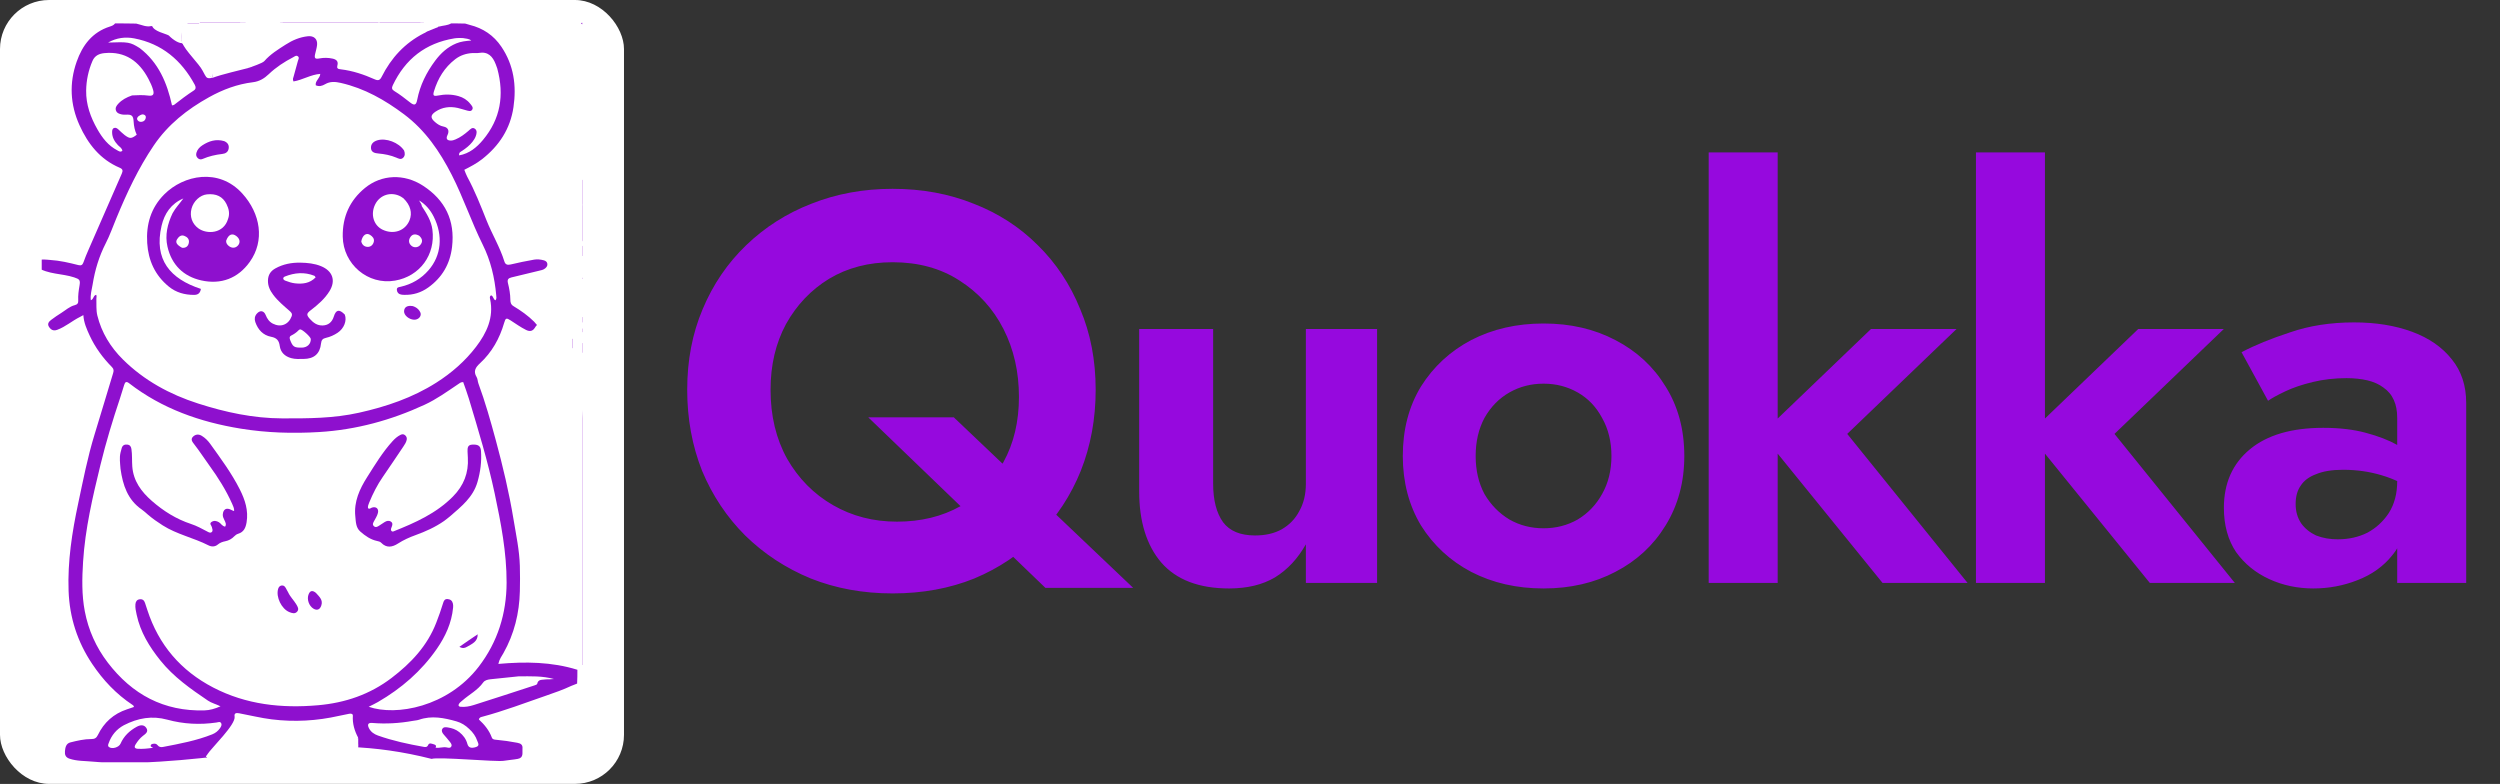 <svg width="877" height="275" viewBox="0 0 877 275" fill="none" xmlns="http://www.w3.org/2000/svg">
    <rect x="0" y="0" width="877" height="275" fill="#333333" stroke="none"/>
    <rect width="218.897" height="274.985" rx="17.206" fill="white"/>
    <g clip-path="url(#clip0_121_87)">
        <path d="M12.918 93.672C12.918 93.035 12.918 92.398 13.021 91.58C14.58 90.733 16.083 91.1 17.574 91.19C20.955 91.395 24.234 92.169 27.501 92.996C28.43 93.231 28.937 92.99 29.266 92.05C29.798 90.534 30.425 89.049 31.067 87.575C34.941 78.673 38.819 69.772 42.731 60.888C43.18 59.869 43.074 59.304 41.994 58.845C35.133 55.933 30.872 50.513 27.895 43.939C24.599 36.66 24.252 29.156 26.892 21.645C28.914 15.888 32.368 11.279 38.527 9.32C39.216 9.101 39.914 8.852 40.364 8.214C42.762 8.214 45.16 8.214 47.797 8.279C49.765 8.697 51.429 9.705 53.34 9.013C53.147 8.496 52.521 8.727 52.528 8.214C86.011 8.214 119.493 8.214 153.131 8.287C153.005 9.22 153.597 9.442 154.172 9.289C155.533 8.926 156.996 8.941 158.258 8.214C159.825 8.214 161.391 8.214 163.201 8.27C163.888 8.463 164.327 8.622 164.777 8.734C169.453 9.895 173.181 12.38 175.899 16.417C180.261 22.896 181.224 30.053 180.129 37.575C179.02 45.191 175.101 51.158 169.072 55.87C167.176 57.352 165.082 58.44 162.881 59.563C163.244 60.44 163.493 61.234 163.883 61.953C166.559 66.893 168.61 72.122 170.679 77.318C172.619 82.19 175.387 86.69 176.938 91.723C177.265 92.786 177.975 93.059 179.127 92.779C181.844 92.119 184.592 91.571 187.346 91.083C188.459 90.885 189.618 91.01 190.733 91.31C191.377 91.483 191.889 91.806 192.008 92.514C192.123 93.208 191.753 93.704 191.262 94.13C190.601 94.703 189.76 94.814 188.958 95.01C185.784 95.788 182.608 96.559 179.429 97.314C178.336 97.574 177.872 98.054 178.185 99.303C178.663 101.207 179.014 103.148 179.033 105.137C179.041 106.002 179.171 106.816 180.109 107.382C182.731 108.964 185.239 110.717 187.419 112.898C187.764 113.244 188.522 114.549 189.226 114.101C188.95 113.286 206.386 121.54 205.821 120.962C204.364 119.471 208.186 118.78 206.445 117.687C204.762 116.631 204.063 117.254 203.95 115.504C203.893 114.629 206.107 116.374 205.821 115.504C205.333 114.017 202.378 111.588 203.95 111.288C207.011 110.704 203.864 111.315 204.418 105.992C205.693 105.689 204.056 102.865 204.418 101.625C204.695 100.677 206.761 100.313 205.821 99.754C204.228 98.806 212.147 95.194 210.188 95.855C209.644 96.039 223.907 104.316 204.418 97.882C202.537 97.859 209.786 93.29 208.005 93.767C206.453 94.181 205.273 91.576 204.886 89.964C204.766 89.468 204.167 90.085 203.95 89.617C202.26 85.97 205.544 87.537 203.95 83.847C201.711 78.665 205.888 72.982 203.326 67.941C202.728 66.764 202.935 63.993 203.95 63.419C205.16 62.735 203.906 57.497 204.886 56.557C209.02 52.593 211.94 51.611 213.93 45.922C214.997 42.875 206.579 39.086 206.913 35.947C207.371 31.637 207.537 31.466 206.133 27.395C205.274 24.903 207.12 20.584 205.354 18.61C203.258 16.268 215.63 21.222 212.527 20.066C212.131 19.919 227.186 10.865 204.886 10.865C216.316 10.865 196.089 7.746 207.537 7.746C207.537 82.814 202.547 158.35 202.441 233.518C205.821 232.901 210.568 233.229 208.161 232.901C204.083 232.346 233.402 229.633 206.445 229.633C204.805 229.739 208.18 230.591 206.602 230.591C206.382 229.943 209.539 230.018 209.72 229.649C211.542 225.937 204.962 233.213 205.821 229.135C206.477 226.027 207.174 237.141 207.069 233.877C206.942 229.932 205.814 233.891 205.821 229.942C205.825 227.926 207.417 228.944 207.069 227.005C206.481 223.725 206.536 226.838 205.821 223.574C205.592 222.528 208.78 221.395 208.784 220.299C208.791 218.524 206.688 214.881 206.445 213.156C206.157 211.109 210.037 201.255 209.72 199.246C233.744 195.064 216.595 161.511 215.958 158.233C215.402 155.374 213.247 154.225 212.527 151.371C255.386 147.271 208.186 144.695 206.757 139.812C206.337 138.377 205.02 140.723 205.821 139.208C206.408 138.098 209.345 140.09 210.344 139.208C211.233 138.422 215.312 140.787 215.958 139.812C217.834 136.981 203.774 134.264 204.683 130.943C204.983 129.847 211.656 135.247 212.527 135.933C213.833 136.962 205.359 123.827 206.757 124.705C208.564 125.839 188.531 117.031 189.226 114.101C188.434 113.579 188.013 114.377 187.617 114.998C186.833 116.227 185.823 116.374 184.536 115.739C182.616 114.791 180.898 113.533 179.106 112.386C177.628 111.44 177.361 111.534 176.863 113.244C175.263 118.742 172.572 123.582 168.33 127.483C166.845 128.849 165.951 130.237 167.195 132.27C167.584 132.904 167.552 133.78 167.82 134.506C170.223 141.036 172.111 147.726 173.926 154.432C176.405 163.591 178.603 172.82 180.146 182.192C181.037 187.61 182.206 192.995 182.364 198.508C182.448 201.467 182.44 204.433 182.37 207.393C182.188 215.097 180.4 222.382 176.595 229.135C175.999 230.193 175.193 231.168 174.82 232.901C184.302 232.065 193.548 232.156 202.547 234.958C202.547 236.524 202.547 238.09 202.454 239.795C201.727 240.147 201.063 240.3 200.462 240.584C197.547 241.959 194.508 243.015 191.471 244.065C184.078 246.619 176.763 249.413 169.192 251.432C168.726 251.556 168.145 251.642 167.998 252.402C169.923 254.165 171.591 256.188 172.532 258.729C172.792 259.43 173.441 259.455 174.086 259.515C176.564 259.747 179.025 260.088 181.471 260.565C182.642 260.794 183.416 261.23 183.285 262.577C183.148 263.984 183.835 265.802 181.641 266.216C180.017 266.523 178.352 266.609 176.721 266.888C174.117 267.333 153.962 265.433 151.397 266.216C110.227 255.738 83.6 267.706 40.704 267.657C37.797 267.473 35.145 267.436 32.514 267.178C29.789 266.911 27.012 267.044 24.355 266.14C22.999 265.678 22.671 264.758 22.785 263.484C22.907 262.127 23.201 260.807 24.708 260.429C27.121 259.824 29.563 259.255 32.067 259.256C33.202 259.257 33.815 258.914 34.332 257.846C36.464 253.44 39.851 250.384 44.538 248.836C45.361 248.565 46.179 248.28 46.968 248.013C46.958 247.609 46.744 247.449 46.529 247.307C40.775 243.502 36.159 238.607 32.327 232.883C27.131 225.121 24.396 216.585 24.062 207.297C23.687 196.906 25.275 186.701 27.433 176.585C29.163 168.472 30.737 160.318 33.186 152.371C35.386 145.231 37.502 138.065 39.676 130.917C39.92 130.115 39.974 129.483 39.301 128.802C36.072 125.536 33.381 121.887 31.446 117.688C30.41 115.44 29.408 113.199 29.24 110.539C28.672 110.847 28.363 111.028 28.044 111.187C25.302 112.549 22.976 114.637 20.059 115.706C18.709 116.201 17.826 115.677 17.161 114.619C16.506 113.576 17.181 112.802 17.936 112.222C19.087 111.338 20.301 110.532 21.529 109.757C23.061 108.79 24.434 107.498 26.231 107.051C27.223 106.804 27.494 106.281 27.445 105.398C27.345 103.622 27.606 101.875 27.902 100.135C28.226 98.231 27.898 97.924 26.011 97.302C21.701 95.883 16.883 96.309 12.918 93.672ZM64.023 3.068C63.572 1.603 54.648 9.896 53.34 9.013C53.929 11.044 57.999 11.743 59.199 12.438C60.916 14.188 62.894 15.287 64.023 15.118C62.908 13.596 65.436 3.186 64.023 3.068ZM167.934 233.877C174.598 225.186 177.682 215.242 177.715 204.413C177.748 193.833 175.73 183.472 173.546 173.161C171.155 161.873 167.782 150.85 164.469 139.812C163.879 137.845 163.14 135.922 162.488 134.031C161.602 134.021 161.142 134.483 160.636 134.823C156.841 137.371 153.122 140.061 148.957 141.985C137.204 147.415 124.934 150.774 111.94 151.56C102.713 152.118 93.517 151.841 84.453 150.368C70.251 148.061 56.868 143.395 45.303 134.449C44.295 133.67 43.87 134.002 43.558 135.05C43.098 136.592 42.626 138.131 42.116 139.657C39.533 147.39 37.158 155.195 35.234 163.109C32.516 174.291 29.87 185.494 29.144 197.061C28.777 202.894 28.649 208.68 29.744 214.42C31.009 221.048 33.705 227.082 37.821 232.457C46.369 243.62 57.477 249.609 71.733 249.204C73.591 249.152 75.346 248.649 77.351 247.776C75.69 246.962 74.203 246.621 72.962 245.783C66.887 241.676 60.903 237.482 56.246 231.67C52.396 226.866 49.234 221.744 47.94 215.641C47.682 214.428 47.384 213.198 47.506 211.948C47.591 211.077 47.977 210.356 49.002 210.226C50.01 210.099 50.566 210.599 50.864 211.493C51.144 212.33 51.422 213.168 51.695 214.007C55.669 226.23 63.423 235.272 74.788 241.179C86.371 247.199 98.792 248.519 111.598 247.398C121.067 246.569 129.774 243.611 137.382 237.809C144.17 232.633 149.905 226.573 153.045 218.426C153.923 216.147 154.756 213.857 155.455 211.516C155.681 210.759 156.005 210.055 157.057 210.152C158.097 210.249 158.677 210.807 158.888 211.763C158.987 212.211 158.989 212.696 158.945 213.156C158.432 218.523 156.26 223.25 153.235 227.618C147.816 235.445 140.788 241.51 132.589 246.265C131.579 246.851 130.511 247.337 129.334 247.939C138.976 251.287 157.062 248.007 167.934 233.877ZM40.756 76.713C39.554 79.588 38.529 82.553 37.11 85.316C34.754 89.903 33.3 94.741 32.495 99.79C32.21 101.582 31.624 103.37 31.859 105.324C32.932 104.954 32.702 103.602 33.748 103.421C34.001 103.885 33.787 104.349 33.805 104.802C33.882 106.765 33.678 108.77 34.147 110.683C35.623 116.692 38.789 121.817 43.126 126.111C50.577 133.49 59.605 138.381 69.513 141.559C79.078 144.626 88.838 146.739 98.989 146.77C108.028 146.797 117.002 146.779 125.922 144.787C135.539 142.641 144.702 139.543 153.054 134.236C158.409 130.833 163.159 126.689 166.99 121.678C170.702 116.823 173.281 111.416 171.937 104.952C171.847 104.517 171.665 103.906 172.308 103.61C173.134 103.915 172.991 105.023 173.813 105.348C174.289 104.798 174.125 104.146 174.074 103.564C173.532 97.368 172.128 91.43 169.329 85.801C165.352 77.802 162.526 69.282 158.457 61.318C154.281 53.146 149.214 45.694 141.734 40.096C135.009 35.064 127.856 30.982 119.58 29.095C117.653 28.655 115.84 28.484 114.023 29.552C113.061 30.118 111.937 30.475 110.762 29.906C110.525 28.299 112.248 27.54 112.349 25.921C108.993 26.164 106.108 28.063 102.949 28.569C102.565 27.746 102.886 27.276 103.018 26.793C103.507 24.992 104.036 23.201 104.502 21.395C104.636 20.878 105.103 20.277 104.55 19.794C103.939 19.259 103.365 19.809 102.846 20.078C99.743 21.687 96.832 23.581 94.294 26.006C92.721 27.509 90.986 28.574 88.73 28.847C83.248 29.511 78.153 31.424 73.348 34.093C65.672 38.355 58.922 43.679 53.931 51.045C48.539 59.003 44.492 67.641 40.756 76.713ZM174.431 23.994C174.254 23.506 174.084 23.016 173.897 22.532C172.846 19.809 171.213 17.988 167.939 18.57C167.233 18.695 166.486 18.569 165.76 18.61C163.534 18.739 161.5 19.388 159.702 20.769C155.931 23.665 153.611 27.507 152.246 31.995C151.795 33.481 152.054 33.828 153.587 33.524C156.025 33.04 158.431 33.033 160.834 33.717C162.484 34.186 163.875 35.044 164.944 36.388C165.422 36.989 166.122 37.676 165.667 38.45C165.192 39.258 164.275 38.875 163.541 38.694C162.534 38.445 161.554 38.079 160.541 37.859C157.79 37.26 155.159 37.574 152.785 39.169C150.959 40.397 150.95 41.397 152.62 42.825C153.495 43.573 154.378 44.173 155.585 44.4C157.24 44.711 157.701 45.905 156.969 47.404C156.375 48.618 156.787 49.29 158.132 49.312C158.719 49.322 159.251 49.135 159.783 48.912C161.484 48.2 162.932 47.119 164.315 45.922C164.958 45.367 165.671 44.48 166.6 45.166C167.473 45.811 167.211 46.891 166.903 47.76C166.649 48.478 166.206 49.156 165.731 49.762C164.73 51.041 163.452 52.022 162.104 52.922C161.627 53.241 160.92 53.438 161.062 54.513C164.674 53.872 167.278 51.662 169.435 49.082C175.556 41.756 176.988 33.364 174.431 23.994ZM46.336 33.471C48.254 33.356 50.168 33.29 52.086 33.54C53.688 33.748 54.161 33.146 53.711 31.544C53.33 30.188 52.727 28.922 52.073 27.681C48.802 21.474 43.927 17.928 36.646 18.633C34.891 18.803 33.28 19.424 32.444 21.367C31.004 24.713 30.277 28.198 30.223 31.79C30.149 36.688 31.771 41.163 34.172 45.367C35.891 48.377 37.962 51.082 41.133 52.73C41.699 53.024 42.269 53.506 42.934 52.873C42.75 51.904 41.935 51.511 41.385 50.927C40.17 49.634 39.324 48.199 39.329 46.37C39.33 45.783 39.392 45.152 39.993 44.907C40.576 44.669 41.096 45.019 41.536 45.413C42.268 46.07 42.945 46.801 43.731 47.385C45.558 48.74 46.103 48.696 47.965 47.272C47.276 45.8 46.962 44.254 46.875 42.628C46.764 40.566 46.194 40.124 44.164 40.221C43.701 40.244 43.22 40.253 42.771 40.157C41.9 39.971 40.998 39.714 40.674 38.756C40.35 37.796 40.888 37.046 41.502 36.383C42.764 35.018 44.35 34.155 46.336 33.471ZM43.444 254.411C40.867 255.816 39.109 257.919 38.134 260.677C37.968 261.146 37.68 261.661 38.261 262.08C39.366 262.875 41.714 262.174 42.277 260.889C43.452 258.209 45.462 256.308 47.989 254.943C49.16 254.311 50.491 254.092 51.337 255.381C52.215 256.721 50.984 257.48 50.125 258.149C49.074 258.968 48.298 259.972 47.606 261.078C46.979 262.081 47.178 262.613 48.41 262.679C50.156 262.772 51.876 262.601 53.696 262.309C53.327 262.011 52.798 262.058 52.871 261.548C52.933 261.119 53.31 260.997 53.674 260.925C54.271 260.807 54.875 260.891 55.243 261.376C55.763 262.062 56.403 262.181 57.167 262.034C63.025 260.91 68.896 259.828 74.47 257.603C75.546 257.173 76.455 256.471 77.131 255.512C77.524 254.954 77.948 254.319 77.558 253.651C77.194 253.027 76.502 253.375 75.979 253.452C70.147 254.308 64.369 254.014 58.696 252.462C53.392 251.012 48.435 251.841 43.444 254.411ZM164.534 255.661C163.279 254.445 161.814 253.533 160.148 253.061C155.82 251.837 151.462 250.933 146.994 252.483C146.317 252.718 145.569 252.745 144.854 252.875C140.129 253.729 135.378 254.014 130.586 253.611C129.164 253.492 128.78 254.122 129.407 255.41C130.067 256.764 131.271 257.559 132.587 258.026C137.782 259.87 143.158 261.025 148.577 261.985C149.208 262.097 149.814 262.213 150.219 261.309C150.598 260.464 151.483 260.907 152.171 261.1C152.778 261.27 153.206 261.561 152.783 262.278C154.166 262.517 155.441 261.92 156.744 262.202C157.29 262.32 157.942 262.514 158.299 261.894C158.638 261.307 158.217 260.766 157.888 260.332C157.2 259.424 156.434 258.574 155.689 257.71C155.19 257.132 154.763 256.472 155.147 255.738C155.554 254.962 156.398 255.085 157.108 255.19C158.564 255.404 159.931 255.879 161.106 256.811C162.483 257.903 163.486 259.218 163.957 260.963C164.319 262.306 165.316 262.595 166.968 262.066C168.385 261.612 167.697 260.668 167.437 259.915C166.886 258.32 165.964 256.942 164.534 255.661ZM162.331 13.344C161.347 13.335 160.369 13.299 159.383 13.461C149.274 15.122 142.17 20.697 137.796 29.9C137.346 30.847 137.436 31.403 138.323 31.938C140.281 33.12 142.066 34.546 143.87 35.947C145.37 37.112 145.989 36.902 146.354 35.01C147.339 29.907 149.6 25.397 152.678 21.274C154.629 18.661 156.983 16.501 160.054 15.228C161.671 14.559 163.387 14.353 165.323 14.223C164.37 13.464 163.433 13.595 162.331 13.344ZM49 16.863C55.619 21.933 58.618 29.078 60.34 36.967C60.682 36.887 60.922 36.899 61.065 36.787C63.309 35.026 65.58 33.303 67.978 31.752C68.813 31.212 68.731 30.486 68.311 29.712C63.66 21.132 56.825 15.336 47.092 13.465C44.032 12.877 40.931 13.217 37.906 14.927C45.09 14.667 45.614 14.756 49 16.863ZM181.893 237.264C178.642 237.598 175.389 237.921 172.14 238.274C171.147 238.382 170.083 238.59 169.49 239.427C167.574 242.128 164.632 243.604 162.226 245.715C161.66 246.212 160.951 246.627 160.84 247.442C160.979 247.766 161.198 247.901 161.465 247.93C163.099 248.111 164.7 247.797 166.221 247.317C173.345 245.067 180.443 242.737 187.546 240.422C187.879 240.314 188.401 240.125 188.446 239.897C188.777 238.206 190.168 238.539 191.269 238.353C191.776 238.268 192.305 238.326 192.824 238.302C193.325 238.28 193.825 238.237 194.326 238.203C190.286 237.07 186.233 237.245 181.893 237.264ZM86.056 264.186C86.888 264.055 86.088 263.4 86.056 262.679C85.984 261.066 88.053 265.198 88.083 263.722C89.337 262.816 89.076 263.449 90.111 263.722C91.864 264.184 89.329 262.061 91.046 262.461C93.721 263.084 100.531 262.218 103.21 262.461C108.296 262.922 98.835 262.79 103.834 261.894C105.383 261.616 112.021 262.603 113.502 261.952C114.708 261.422 118.118 260.555 118.025 261.919C117.905 263.667 123.344 260.165 124.106 261.624C126.97 263.838 124.757 259.277 125.64 258.776C124.366 256.383 123.606 253.848 123.78 251.085C123.826 250.346 123.076 250.282 122.477 250.393C121.305 250.611 120.136 250.848 118.973 251.112C111.162 252.886 103.295 253.337 95.326 252.353C91.454 251.875 87.687 250.915 83.865 250.214C82.859 250.03 82.093 250.139 82.3 251.357C82.779 254.172 74.248 262.266 72.645 264.743C73.396 264.743 67.187 267.178 86.056 264.186ZM119.546 24.318C123.711 24.812 127.642 26.134 131.444 27.828C132.693 28.384 133.29 28.134 133.88 26.958C137.212 20.323 142.009 15.091 148.69 11.685C149.127 11.462 149.841 11.35 149.714 10.385C147.072 10.836 150.512 1.469 148.69 3.068C137.05 2.288 134.926 4.333 132.969 8.252C132.509 9.173 132.034 -1.059 131.444 -0.207C125.856 -27.039 125.826 1.779 125.198 1.509C122.594 0.386 126.44 6.101 123.639 5.563C121.652 5.182 123.949 8.305 122.859 6.187C122.03 4.576 123.745 7.065 121.923 7.123C120.043 7.182 118.303 6.755 118.881 4.939C119.642 2.553 111.771 6.444 109.292 6.187C107.346 5.985 102.494 5.371 100.715 6.187C95.656 8.509 91.249 19.641 87.282 23.812C88.262 23.412 92.054 22.208 92.739 21.422C94.843 19.005 97.548 17.352 100.212 15.645C102.608 14.109 105.148 13.018 108.006 12.715C110.114 12.492 111.444 13.675 111.229 15.778C111.119 16.854 110.778 17.906 110.542 18.97C110.218 20.428 110.524 20.787 112.032 20.502C113.593 20.207 115.124 20.224 116.67 20.563C117.989 20.852 118.764 21.517 118.352 22.967C118.099 23.86 118.426 24.249 119.546 24.318ZM85.12 -2.546C83.479 -2.107 72.076 0.518 70.462 1.041C66.926 2.185 75.293 25.842 74.453 27.336C78.158 25.965 83.704 24.779 87.282 23.812C86.902 23.071 85.835 -2.608 85.12 -2.546ZM71.062 24.78C71.333 25.282 71.6 25.785 71.875 26.285C72.512 27.438 72.817 27.572 74.453 27.336C71.631 24.826 67.185 17.302 64.023 15.118C64.647 17.352 69.984 22.548 71.062 24.78ZM48.542 40.818C48.159 41.213 47.872 41.653 48.267 42.178C48.641 42.675 49.196 42.824 49.789 42.714C50.445 42.592 50.913 42.206 51.09 41.542C51.2 41.129 51.21 40.68 50.832 40.406C50.064 39.849 49.374 40.224 48.542 40.818Z" fill="#8E10CE"/>
        <path d="M42.278 164.472C42.126 162.471 41.844 160.611 42.279 158.754C42.409 158.202 42.545 157.649 42.721 157.11C43.03 156.169 43.724 155.859 44.67 155.965C45.621 156.072 45.981 156.69 46.107 157.537C46.407 159.546 46.257 161.576 46.402 163.597C46.773 168.774 49.609 172.517 53.275 175.727C57.328 179.275 61.856 182.112 67.02 183.811C69.007 184.465 70.826 185.462 72.661 186.435C73.153 186.696 73.742 187.092 74.258 186.661C74.838 186.177 74.441 185.5 74.323 184.911C74.203 184.315 73.329 183.725 74.166 183.131C75.007 182.532 75.934 182.684 76.803 183.202C77.543 183.643 77.919 184.591 78.976 184.744C79.517 183.887 79.041 183.145 78.71 182.428C78.426 181.811 78.109 181.233 78.153 180.516C78.268 178.632 79.436 177.964 81.092 178.853C81.361 178.997 81.641 179.122 81.92 179.246C81.95 179.259 82.008 179.208 82.146 179.143C82.15 178.28 81.775 177.492 81.421 176.701C79.293 171.938 76.53 167.557 73.475 163.34C71.647 160.818 69.966 158.193 68.042 155.736C67.484 155.025 66.79 154.129 67.665 153.232C68.558 152.316 69.69 152.215 70.801 152.9C71.965 153.616 72.937 154.574 73.725 155.674C77.445 160.864 81.267 166.001 84.145 171.727C85.954 175.326 87.198 179.086 86.499 183.256C86.181 185.148 85.531 186.64 83.565 187.241C83.001 187.413 82.552 187.747 82.148 188.166C81.295 189.05 80.267 189.616 79.057 189.861C78.086 190.056 77.179 190.364 76.389 191.034C75.408 191.866 74.178 191.842 73.142 191.314C67.919 188.651 62.052 187.466 57.06 184.29C55.263 183.147 53.517 181.929 51.897 180.539C51.188 179.93 50.509 179.274 49.742 178.747C44.781 175.333 43.088 170.21 42.278 164.472Z" fill="#8E10CE"/>
        <path d="M155.784 182.761C152.639 184.945 149.283 186.447 145.803 187.707C143.651 188.486 141.57 189.417 139.633 190.663C137.616 191.96 135.607 192.345 133.711 190.391C133.34 190.008 132.818 189.889 132.301 189.781C129.984 189.294 128.11 187.975 126.387 186.459C124.795 185.059 124.84 183.008 124.642 181.127C124.099 175.976 126.172 171.505 128.802 167.362C131.55 163.031 134.213 158.608 137.696 154.778C138.513 153.879 139.391 153.102 140.476 152.56C141.028 152.284 141.558 152.224 142.076 152.648C142.612 153.087 142.807 153.641 142.665 154.311C142.488 155.142 142.037 155.846 141.573 156.536C139.165 160.111 136.779 163.703 134.323 167.245C132.356 170.081 130.821 173.133 129.513 176.31C129.26 176.926 128.996 177.554 129.086 178.249C129.657 178.749 130.06 178.186 130.512 178.05C131.955 177.619 132.921 178.456 132.582 179.922C132.334 180.995 131.686 181.901 131.188 182.869C130.908 183.414 130.539 183.996 131.151 184.57C131.741 185.123 132.317 184.825 132.858 184.494C133.567 184.06 134.237 183.564 134.947 183.132C135.645 182.707 136.43 182.501 137.145 182.998C137.9 183.521 137.648 184.242 137.359 184.96C137.193 185.373 137.004 185.845 137.309 186.26C137.559 186.492 137.82 186.5 138.069 186.4C145.618 183.382 153.002 180.131 158.878 174.198C162.669 170.37 164.432 165.904 164.122 160.569C164.08 159.843 164.019 159.116 164.014 158.389C164.004 157.214 163.974 156.058 165.67 155.969C167.667 155.864 168.608 156.378 168.734 158.185C168.991 161.882 168.541 165.479 167.496 169.09C165.94 174.473 161.855 177.648 157.956 181.056C157.293 181.636 156.569 182.148 155.784 182.761Z" fill="#8E10CE"/>
        <path d="M101.078 207.784C101.83 209.416 103.075 210.574 103.93 211.995C104.414 212.8 104.991 213.717 104.236 214.571C103.459 215.45 102.407 215.094 101.479 214.712C98.756 213.593 96.747 209.436 97.556 206.624C97.737 205.995 98.085 205.498 98.806 205.392C99.481 205.292 99.884 205.676 100.194 206.187C100.49 206.674 100.749 207.184 101.078 207.784Z" fill="#8E10CE"/>
        <path d="M110.829 207.99C112.024 209.337 113.424 210.474 112.682 212.508C112.197 213.837 111.243 214.246 110.024 213.552C108.366 212.609 107.529 210.164 108.293 208.397C108.862 207.081 109.732 207.076 110.829 207.99Z" fill="#8E10CE"/>
        <path d="M167.569 222.514C167.638 225.058 165.604 225.867 163.884 226.865C163.241 227.239 162.415 227.639 161.156 226.911C163.4 225.345 165.446 223.916 167.569 222.514Z" fill="#8E10CE"/>
        <path d="M60.552 74.778C61.633 72.834 63.104 71.322 64.324 69.617C60.031 71.421 57.68 74.919 56.678 79.21C53.904 91.081 59.72 97.848 70.474 101.348C70.225 102.941 69.358 103.452 68.051 103.449C64.787 103.442 61.788 102.635 59.218 100.536C54.382 96.587 52.027 91.388 51.639 85.249C51.226 78.724 52.926 72.892 57.637 68.171C64.381 61.416 76.733 58.772 84.995 67.878C91.438 74.979 92.927 84.451 87.616 91.876C83.485 97.651 77.535 99.908 70.631 98.371C64.364 96.977 60.196 92.893 58.747 86.519C57.831 82.486 58.737 78.584 60.552 74.778ZM79.994 76.818C80.68 74.977 80.29 73.248 79.447 71.567C78.135 68.951 75.865 67.837 72.566 68.186C70.166 68.439 67.867 70.578 67.184 73.193C66.472 75.915 67.393 78.495 69.569 80.092C72.553 82.282 78.46 82.04 79.994 76.818ZM79.326 84.479C79.292 85.218 79.649 85.772 80.182 86.227C81.283 87.167 82.621 87.109 83.494 86.097C84.373 85.079 84.168 83.814 82.969 82.854C81.489 81.67 80.135 82.19 79.326 84.479ZM63.893 86.939C65.271 87.038 66.087 86.339 66.267 85.039C66.436 83.823 65.629 83.082 64.597 82.715C63.475 82.317 62.709 83.033 62.151 83.889C61.447 84.969 61.933 85.865 63.893 86.939Z" fill="#8E10CE"/>
        <path d="M147.966 72.311C149.669 74.934 151.284 77.465 151.687 80.564C152.833 89.361 147.287 96.93 138.564 98.44C129.064 100.085 120.384 92.693 120.233 82.999C120.123 76.015 122.698 70.304 128.036 65.937C133.829 61.198 141.758 60.836 148.395 65.146C156.142 70.176 159.683 77.316 158.579 86.64C157.871 92.615 155.114 97.337 150.26 100.832C147.744 102.644 144.901 103.535 141.778 103.433C141.415 103.421 141.048 103.402 140.694 103.331C139.835 103.16 139.32 102.645 139.224 101.751C139.114 100.722 139.969 100.733 140.568 100.595C144.444 99.704 147.729 97.785 150.326 94.808C154.852 89.62 155.471 82.641 152.153 76.016C150.967 73.647 149.325 71.714 147.04 70.317C147.28 70.984 147.916 71.45 147.966 72.311ZM141.512 69.548C141.211 69.346 140.925 69.118 140.608 68.945C137.231 67.103 133.274 68.32 131.605 71.706C129.883 75.199 131.068 79.13 134.29 80.614C138.133 82.384 142.156 80.96 143.654 77.3C144.717 74.706 144.004 71.948 141.512 69.548ZM147.059 82.703C145.814 81.998 144.644 81.993 143.861 83.327C143.254 84.361 143.38 85.425 144.358 86.238C145.267 86.994 146.63 86.877 147.409 85.967C148.326 84.896 148.3 83.832 147.059 82.703ZM126.732 84.691C127.013 85.924 127.88 86.612 129.046 86.607C130.1 86.603 130.889 85.855 131.133 84.809C131.397 83.679 130.654 82.933 129.804 82.389C128.494 81.55 127.152 82.476 126.732 84.691Z" fill="#8E10CE"/>
        <path d="M120.952 110.352C121.774 112.51 120.663 115.251 118.449 116.725C117.185 117.566 115.808 118.195 114.329 118.522C113.216 118.769 112.74 119.258 112.616 120.492C112.251 124.119 110.156 125.9 106.479 125.918C105.032 125.925 103.58 126.037 102.144 125.633C99.928 125.008 98.45 123.636 98.135 121.365C97.872 119.463 97.095 118.522 95.112 118.146C92.305 117.614 90.501 115.686 89.567 112.986C89.201 111.927 89.336 110.921 90.073 110.059C91.193 108.747 92.555 108.92 93.199 110.515C93.726 111.817 94.424 112.877 95.721 113.538C98.492 114.951 101.202 113.899 102.302 110.982C102.669 110.01 102.104 109.538 101.508 109.013C99.524 107.26 97.466 105.582 95.865 103.44C94.759 101.959 93.971 100.417 94 98.452C94.029 96.436 94.925 95.093 96.581 94.168C99.329 92.632 102.336 92.079 105.437 92.142C107.874 92.191 110.306 92.424 112.611 93.368C116.679 95.036 117.892 98.414 115.578 102.152C113.919 104.831 111.543 106.882 109.06 108.786C107.504 109.98 107.416 110.435 108.71 111.888C109.917 113.243 111.313 114.264 113.273 114.171C115.164 114.081 116.47 113.043 117.092 111.069C117.869 108.599 118.995 108.355 120.952 110.352ZM101.729 119.131C102.701 121.678 103.15 121.984 105.859 121.95C107.772 121.926 109.085 120.671 109.027 118.92C109.002 118.185 105.985 115.45 105.277 115.549C105.09 115.576 104.886 115.708 104.753 115.849C103.994 116.654 103.095 117.251 102.11 117.737C101.61 117.984 101.503 118.41 101.729 119.131ZM110.724 97.306C110.568 97.109 110.451 96.812 110.248 96.731C106.792 95.36 103.347 95.654 99.974 96.99C99.079 97.344 99.219 98.122 100.065 98.447C101.169 98.872 102.328 99.266 103.493 99.393C106.11 99.678 108.652 99.44 110.724 97.306Z" fill="#8E10CE"/>
        <path d="M141.759 52.809C142.12 53.813 142.113 54.681 141.396 55.368C140.642 56.089 139.82 55.627 139.08 55.314C137.055 54.46 134.941 54.041 132.766 53.848C131.53 53.739 130.238 53.478 130.142 51.973C130.049 50.504 130.997 49.637 132.398 49.218C135.418 48.314 139.863 49.959 141.759 52.809Z" fill="#8E10CE"/>
        <path d="M78.656 49.506C79.928 50.06 80.431 50.943 80.203 52.18C79.98 53.394 79.068 53.882 77.969 54.007C75.583 54.28 73.271 54.812 71.062 55.764C70.421 56.04 69.844 55.93 69.347 55.441C68.81 54.912 68.707 54.272 68.91 53.574C69.248 52.412 70.052 51.577 71.016 50.956C73.312 49.476 75.776 48.669 78.656 49.506Z" fill="#8E10CE"/>
        <path d="M144.826 107.382C145.865 107.719 146.614 108.247 147.158 109.052C147.425 109.446 147.622 109.86 147.587 110.355C147.514 111.388 146.451 112.205 145.24 112.155C143.485 112.082 141.695 110.601 141.749 109.199C141.802 107.842 142.674 107.323 143.927 107.297C144.185 107.292 144.444 107.332 144.826 107.382Z" fill="#8E10CE"/>
        <rect x="77.635" y="258.973" width="48.031" height="6.862" fill="white"/>
        <rect x="200.832" y="55.621" width="3.431" height="178.089" fill="white"/>
        <rect x="188.356" y="109.578" width="12.476" height="16.218" fill="white"/>
        <path d="M84.185 7.591H99.467L92.802 17.131L89.799 22.405L87.111 23.809L84.185 7.591Z" fill="white"/>
        <path d="M63.911 15.232L63.6 13.828L63.911 8.214H74.516V27.396L71.709 25.212L66.719 17.883L63.911 15.232Z" fill="white"/>
        <path d="M147.498 7.902H153.736V9.462L149.525 11.177L147.498 9.462V7.902Z" fill="white"/>
    </g>
    <rect x="72.645" y="264.899" width="6.862" height="2.183" fill="white"/>
    <rect x="69.838" y="7.902" width="79.22" height="1.248" fill="white"/>
    <rect x="51.749" y="7.591" width="14.035" height="1.559" fill="white"/>
    <path d="M270.31 136.72C270.31 145.886 272.247 153.954 276.119 160.925C280.121 167.896 285.478 173.317 292.191 177.19C298.904 181.063 306.391 182.999 314.653 182.999C323.043 182.999 330.466 181.192 336.921 177.577C343.375 173.834 348.41 168.67 352.024 162.086C355.639 155.503 357.446 147.887 357.446 139.238C357.446 130.46 355.639 122.521 352.024 115.421C348.41 108.321 343.246 102.641 336.533 98.381C329.95 94.121 322.14 91.991 313.104 91.991C304.713 91.991 297.29 93.927 290.836 97.8C284.51 101.673 279.476 106.965 275.732 113.678C272.118 120.391 270.31 128.071 270.31 136.72ZM241.072 136.72C241.072 126.393 242.879 116.97 246.493 108.45C250.108 99.801 255.207 92.314 261.791 85.988C268.374 79.663 275.99 74.822 284.639 71.466C293.417 67.98 302.906 66.238 313.104 66.238C323.431 66.238 332.919 67.98 341.568 71.466C350.217 74.822 357.704 79.663 364.029 85.988C370.484 92.314 375.454 99.801 378.939 108.45C382.554 116.97 384.361 126.393 384.361 136.72C384.361 146.918 382.618 156.407 379.133 165.185C375.647 173.834 370.677 181.385 364.223 187.84C357.898 194.294 350.41 199.329 341.761 202.943C333.112 206.429 323.56 208.171 313.104 208.171C302.776 208.171 293.224 206.429 284.446 202.943C275.668 199.329 267.987 194.294 261.403 187.84C254.949 181.385 249.914 173.834 246.3 165.185C242.814 156.407 241.072 146.918 241.072 136.72ZM304.584 146.402H334.597L397.528 206.235H366.74L304.584 146.402ZM425.57 169.638C425.57 175.447 426.732 179.965 429.056 183.193C431.379 186.291 435.123 187.84 440.286 187.84C443.901 187.84 446.999 187.13 449.581 185.71C452.292 184.161 454.357 182.031 455.777 179.32C457.326 176.609 458.101 173.382 458.101 169.638V115.421H483.079V204.492H458.101V190.938C455.261 195.972 451.646 199.845 447.257 202.556C442.868 205.138 437.511 206.429 431.186 206.429C420.6 206.429 412.661 203.395 407.369 197.328C402.205 191.261 399.623 182.934 399.623 172.349V115.421H425.57V169.638ZM492.102 159.957C492.102 150.662 494.232 142.529 498.491 135.559C502.88 128.588 508.754 123.166 516.112 119.293C523.599 115.421 532.055 113.484 541.478 113.484C550.902 113.484 559.293 115.421 566.651 119.293C574.138 123.166 580.011 128.588 584.271 135.559C588.66 142.529 590.855 150.662 590.855 159.957C590.855 169.122 588.66 177.254 584.271 184.354C580.011 191.325 574.138 196.747 566.651 200.62C559.293 204.492 550.902 206.429 541.478 206.429C532.055 206.429 523.599 204.492 516.112 200.62C508.754 196.747 502.88 191.325 498.491 184.354C494.232 177.254 492.102 169.122 492.102 159.957ZM517.661 159.957C517.661 164.991 518.694 169.445 520.759 173.317C522.954 177.061 525.858 180.03 529.473 182.224C533.087 184.29 537.089 185.323 541.478 185.323C545.867 185.323 549.869 184.29 553.483 182.224C557.098 180.03 559.938 177.061 562.003 173.317C564.198 169.445 565.295 164.991 565.295 159.957C565.295 154.922 564.198 150.468 562.003 146.596C559.938 142.723 557.098 139.754 553.483 137.689C549.869 135.623 545.867 134.59 541.478 134.59C537.089 134.59 533.087 135.623 529.473 137.689C525.858 139.754 522.954 142.723 520.759 146.596C518.694 150.468 517.661 154.922 517.661 159.957ZM599.408 53.458H623.612V204.492H599.408V53.458ZM656.336 115.421H686.35L648.01 152.211L690.222 204.492H660.403L617.997 152.211L656.336 115.421ZM693.162 53.458H717.366V204.492H693.162V53.458ZM750.09 115.421H780.103L741.764 152.211L783.976 204.492H754.156L711.751 152.211L750.09 115.421ZM805.311 176.803C805.311 179.384 805.956 181.644 807.247 183.58C808.538 185.387 810.28 186.807 812.475 187.84C814.799 188.743 817.316 189.195 820.027 189.195C823.899 189.195 827.385 188.421 830.483 186.872C833.581 185.193 836.098 182.87 838.035 179.901C839.971 176.803 840.939 173.124 840.939 168.864L844.037 180.482C844.037 186.162 842.424 190.938 839.196 194.811C836.098 198.683 832.032 201.588 826.998 203.524C822.092 205.46 816.929 206.429 811.507 206.429C805.956 206.429 800.792 205.331 796.016 203.137C791.24 200.942 787.367 197.78 784.398 193.649C781.558 189.389 780.138 184.225 780.138 178.158C780.138 169.509 783.172 162.667 789.239 157.633C795.306 152.598 803.891 150.081 814.992 150.081C820.672 150.081 825.642 150.662 829.902 151.824C834.291 152.986 837.97 154.406 840.939 156.084C843.908 157.762 846.038 159.376 847.329 160.925V172.543C843.844 169.961 839.906 168.025 835.517 166.734C831.257 165.443 826.739 164.797 821.963 164.797C818.09 164.797 814.928 165.314 812.475 166.346C810.022 167.25 808.215 168.605 807.053 170.413C805.891 172.091 805.311 174.221 805.311 176.803ZM795.629 140.593L786.334 123.553C790.982 121.101 796.662 118.777 803.374 116.583C810.087 114.259 817.574 113.097 825.836 113.097C833.452 113.097 840.229 114.194 846.167 116.389C852.105 118.583 856.753 121.811 860.109 126.071C863.465 130.201 865.143 135.3 865.143 141.368V204.492H840.939V146.596C840.939 144.143 840.552 142.078 839.777 140.399C839.003 138.592 837.776 137.108 836.098 135.946C834.549 134.784 832.677 133.945 830.483 133.429C828.288 132.912 825.836 132.654 823.125 132.654C818.994 132.654 815.057 133.106 811.313 134.01C807.57 134.913 804.342 136.01 801.631 137.301C798.921 138.592 796.92 139.689 795.629 140.593Z" fill="#9609DE"/>
    <defs>
        <clipPath id="clip0_121_87">
            <rect width="189.628" height="259.492" fill="white" transform="translate(14.634 7.902)"/>
        </clipPath>
    </defs>
</svg>
